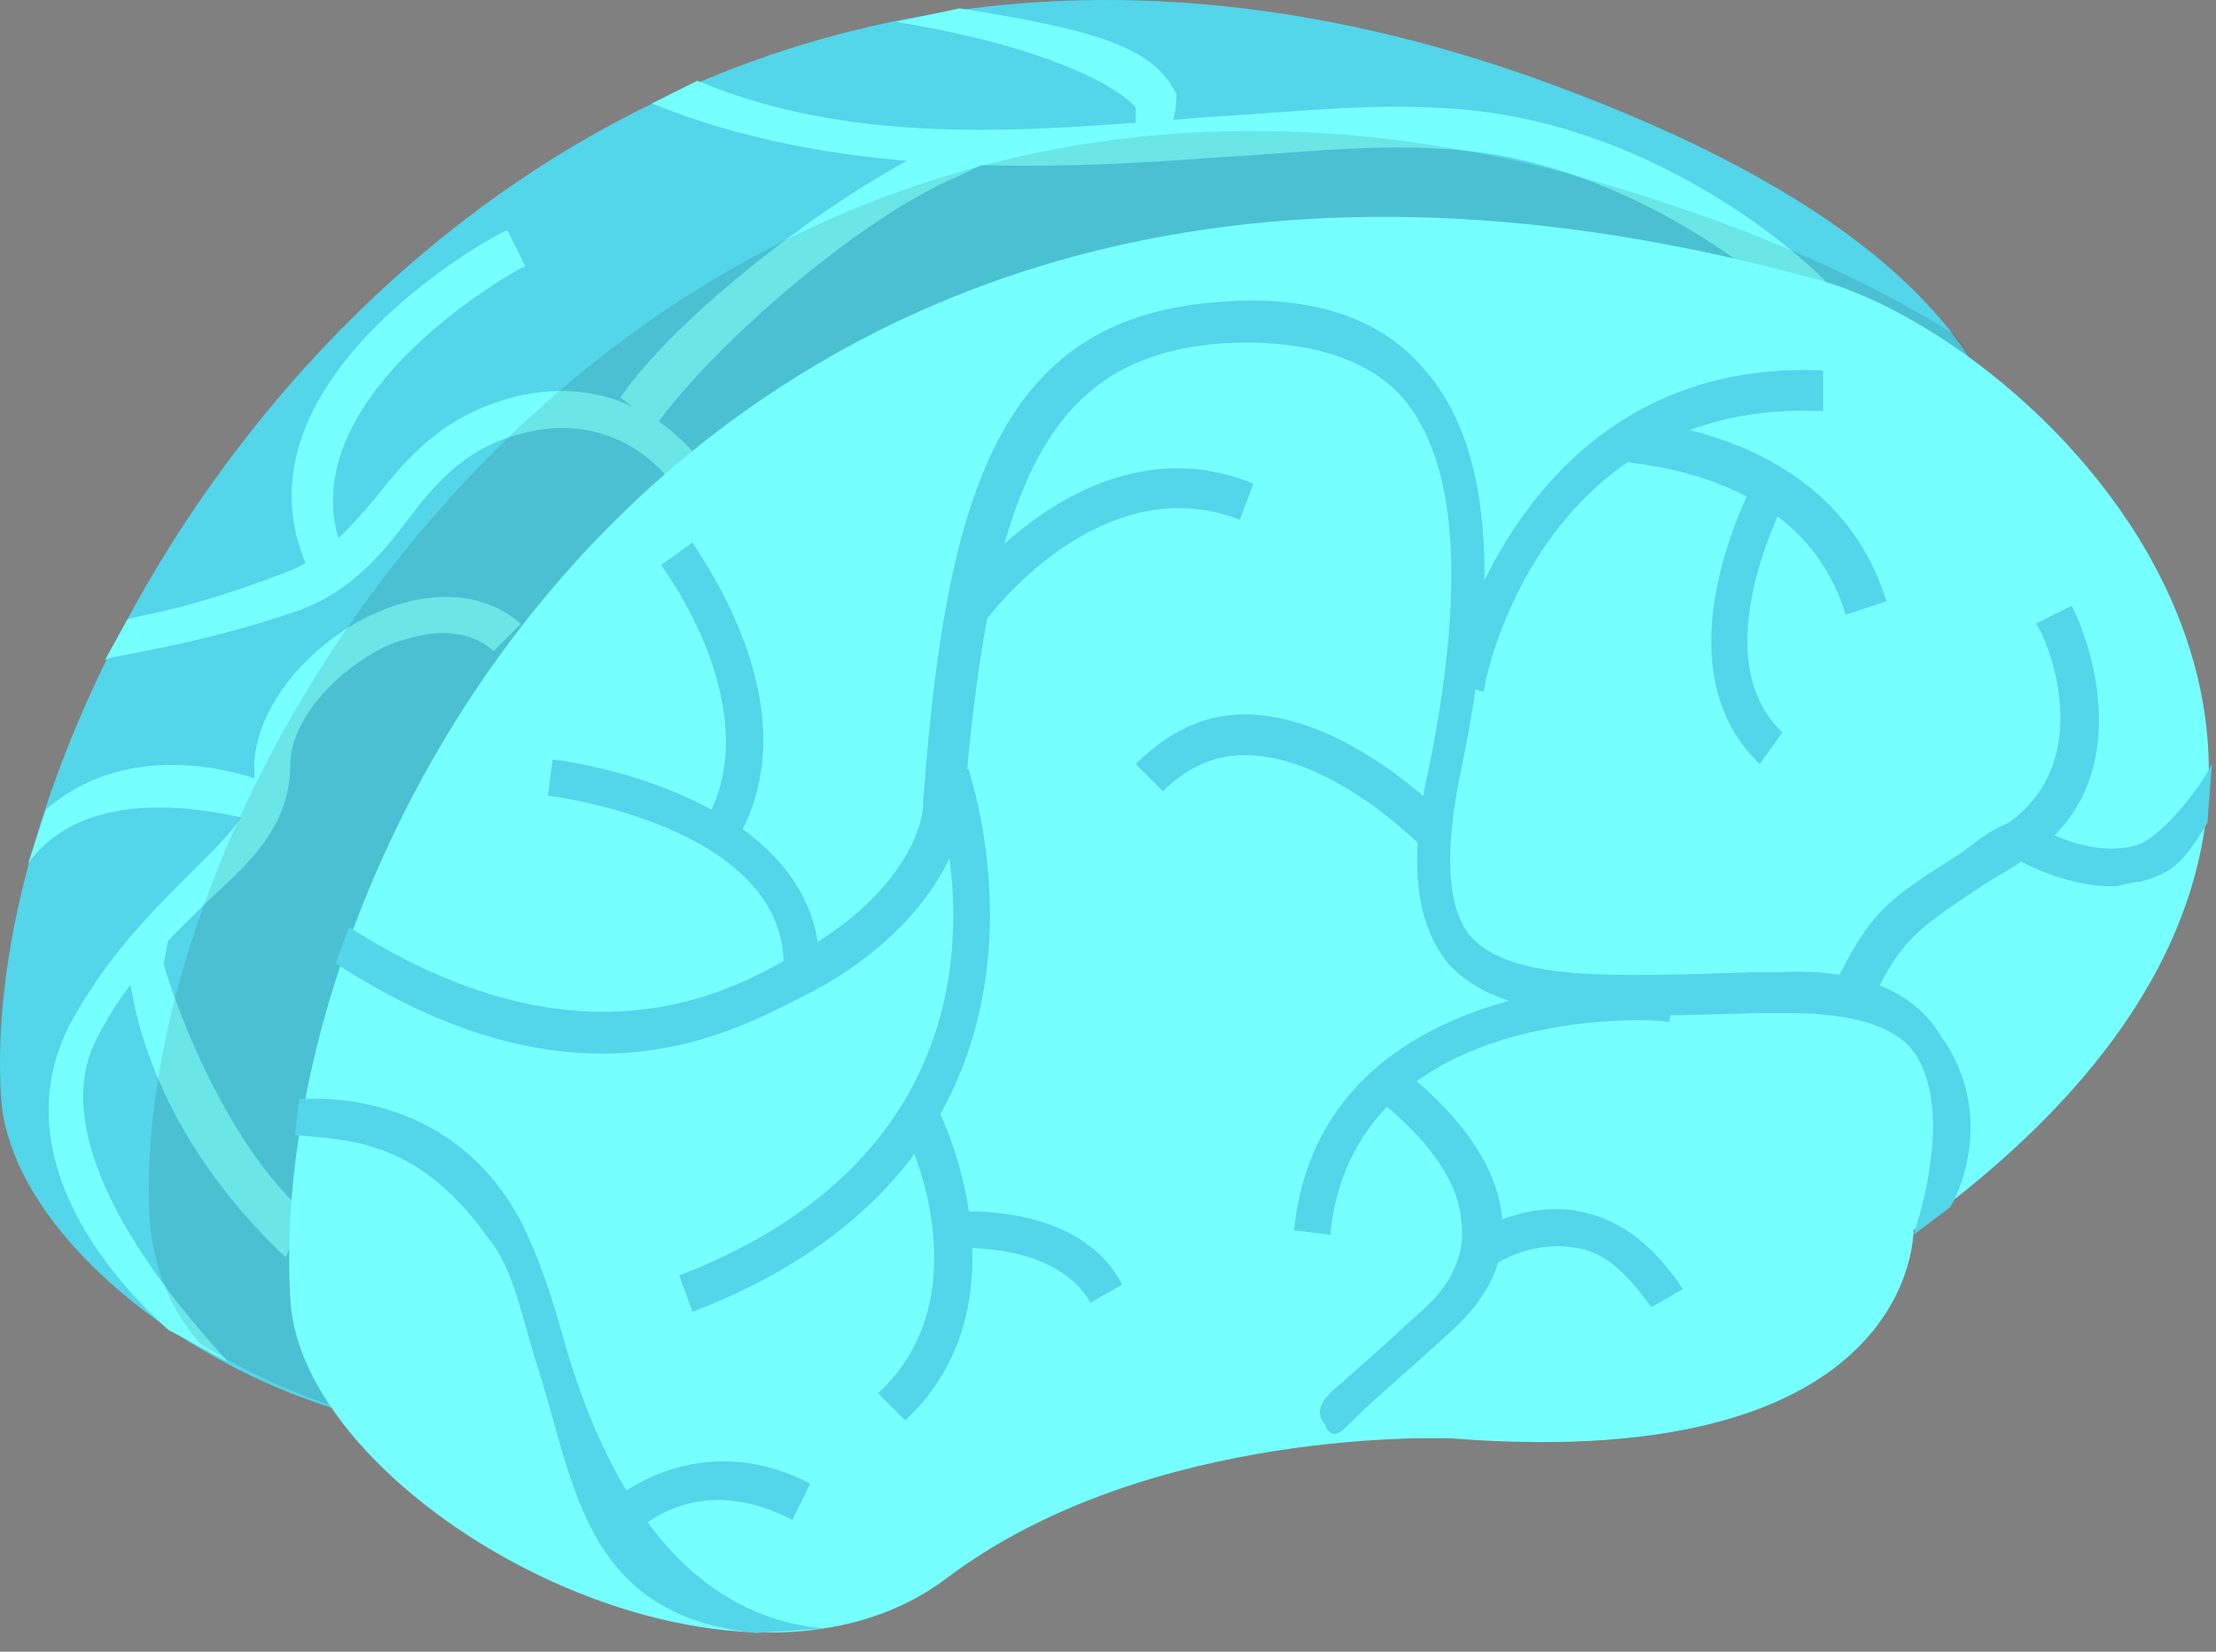 <svg width="110" height="82" viewBox="0 0 110 82" fill="none" xmlns="http://www.w3.org/2000/svg">
<rect x="0" y="0" width="110" height="82" fill="#808080" stroke="none"/>
<path d="M0.046 54.338C-1.301 31.645 27.203 -13.291 75.907 3.785C103.738 13.671 110.471 29.398 80.62 50.968C80.62 50.968 80.845 63.1 57.727 61.303C57.727 61.303 42.69 60.629 32.59 68.268C21.817 76.581 0.495 64.673 0.046 54.338Z" fill="#53D5EA"/>
<path d="M89.598 15.693C89.598 15.693 81.742 7.829 71.418 7.38C68.051 7.155 64.236 7.604 60.196 7.829C51.443 8.503 41.118 8.728 32.365 5.133L34.61 4.009C42.69 7.38 51.443 6.481 59.971 5.807C64.011 5.582 67.827 5.133 71.418 5.357C82.64 5.807 90.72 13.895 90.944 14.345L89.598 15.693Z" fill="#75FFFF"/>
<path d="M57.952 6.706L56.38 6.481C56.38 7.155 56.38 5.582 56.38 5.358C55.932 4.683 52.789 2.437 44.485 1.089L47.627 0.415C54.809 1.538 57.278 2.437 58.401 4.683C58.401 5.582 58.176 6.256 57.952 6.706Z" fill="#75FFFF"/>
<path d="M32.59 21.085L30.794 19.737C33.712 15.468 42.016 9.177 46.73 7.155C47.627 6.706 47.178 6.93 48.076 6.481L50.545 7.38C49.423 7.829 48.525 8.278 47.627 8.728C42.69 10.75 35.283 17.266 32.59 21.085Z" fill="#75FFFF"/>
<path d="M5.208 32.769L6.33 30.746C7.003 30.522 9.248 30.297 13.961 28.5C15.981 27.826 17.328 26.253 18.674 24.68C20.245 22.658 22.041 20.636 25.407 19.737C30.57 18.389 33.936 21.535 35.059 23.332L33.487 24.231C33.487 24.006 30.794 20.186 25.856 21.535C23.163 22.209 21.592 24.006 20.245 25.803C18.899 27.601 17.328 29.398 14.859 30.297C9.697 32.094 5.432 32.544 5.208 32.769Z" fill="#75FFFF"/>
<path d="M15.532 28.724C10.594 19.288 24.51 11.649 25.183 11.424L26.081 13.221C25.856 13.221 13.288 20.186 17.328 28.05L15.532 28.724Z" fill="#75FFFF"/>
<path d="M8.35 66.021C7.901 65.572 -0.403 58.607 3.412 50.968C5.208 47.597 7.452 45.351 9.248 43.553C11.268 41.531 12.839 40.183 12.614 38.161C12.614 35.015 15.532 31.87 18.45 30.522C21.368 29.174 24.061 29.398 25.856 30.971L24.51 32.319C22.714 30.747 20.245 31.645 19.123 32.094C16.43 33.443 14.41 35.914 14.41 37.936C14.41 40.857 12.614 42.654 10.37 44.677C8.574 46.474 6.33 48.496 4.759 51.642C1.617 57.933 11.268 67.369 11.268 67.594L8.35 66.021Z" fill="#75FFFF"/>
<path d="M1.392 42.879L2.29 40.183C7.003 36.139 13.288 38.835 13.737 39.06L13.063 40.857C12.839 40.857 4.759 38.161 1.392 42.879Z" fill="#75FFFF"/>
<path d="M14.185 62.426C6.106 54.787 6.33 47.148 6.33 47.148L8.35 46.699L8.126 47.822C8.126 48.047 10.594 56.135 15.083 60.18L14.185 62.426Z" fill="#75FFFF"/>
<path opacity="0.1" d="M32.59 68.268C42.69 60.629 57.727 61.303 57.727 61.303C81.069 63.325 80.62 50.968 80.62 50.968C99.698 37.037 103.738 25.579 97.004 16.591C93.413 14.345 88.7 12.098 83.314 10.3C34.385 -6.775 5.881 37.936 7.452 60.854C7.677 62.876 8.35 64.898 9.921 66.695C17.103 71.189 26.53 72.986 32.59 68.268Z" fill="black"/>
<path d="M14.41 64.448C13.063 41.756 35.732 -1.158 90.271 13.895C101.718 17.041 124.835 39.509 94.984 61.078C94.984 61.078 95.209 73.211 72.091 71.414C72.091 71.414 57.054 70.74 46.954 78.379C36.181 86.467 14.859 74.559 14.41 64.448Z" fill="#75FFFF"/>
<path d="M96.78 59.955L94.984 61.303C94.984 61.303 97.004 55.686 95.209 52.54C94.311 50.968 92.067 50.294 88.7 50.294H87.353C79.498 50.518 74.56 50.743 71.867 47.822C70.296 45.8 69.847 42.879 70.969 37.936C72.765 28.949 72.316 22.883 69.622 19.737C67.827 17.715 64.685 16.816 60.645 17.041C52.34 17.715 49.198 23.332 47.852 39.958C47.627 43.328 44.485 47.148 39.996 49.395C36.405 51.192 28.774 55.686 16.654 47.822L17.328 46.025C28.55 53.215 35.956 49.395 39.098 47.597C43.587 45.351 45.832 41.98 45.832 39.734C46.954 24.455 49.647 15.918 60.196 15.019C64.909 14.569 68.5 15.693 70.745 18.389C73.887 21.984 74.56 28.5 72.54 38.161C71.642 42.43 71.867 45.126 72.989 46.474C75.009 48.721 79.947 48.496 86.904 48.272H88.251C92.291 48.047 94.984 49.17 96.331 51.417C99.249 55.461 97.004 59.73 96.78 59.955Z" fill="#53D5EA"/>
<path d="M66.031 61.303L64.236 61.078C65.582 47.822 82.865 48.721 83.089 48.721L82.865 50.743C81.967 50.518 67.154 49.844 66.031 61.303Z" fill="#53D5EA"/>
<path d="M73.662 34.341L71.867 33.892C71.867 33.667 75.234 17.715 90.496 18.389V20.411C76.58 19.737 73.662 33.667 73.662 34.341Z" fill="#53D5EA"/>
<path d="M91.618 30.522C89.373 23.107 80.62 23.107 80.62 22.883V20.86C80.62 20.86 90.944 21.085 93.638 29.848L91.618 30.522Z" fill="#53D5EA"/>
<path d="M34.385 65.123L33.712 63.325C52.34 56.135 46.505 39.509 46.281 38.835L48.076 38.161C48.076 38.386 54.809 57.259 34.385 65.123Z" fill="#53D5EA"/>
<path d="M44.934 70.515L43.587 69.167C48.974 64.224 44.934 55.911 44.71 55.911L46.505 55.012C46.73 55.237 51.218 64.673 44.934 70.515Z" fill="#53D5EA"/>
<path d="M48.974 30.746L47.403 29.623C47.403 29.623 53.912 20.636 62.216 24.006L61.543 25.803C54.585 23.107 48.974 30.746 48.974 30.746Z" fill="#53D5EA"/>
<path d="M37.527 81.075C28.774 80.176 28.55 73.436 26.53 67.369C25.856 65.123 25.407 62.876 24.285 61.528C20.919 56.809 17.776 56.585 14.634 56.36L14.859 54.562C15.308 54.562 22.265 53.889 25.856 60.629C26.754 62.426 27.427 64.448 28.101 66.92C29.896 72.986 33.487 80.176 40.894 80.85L37.527 81.075Z" fill="#53D5EA"/>
<path d="M40.67 48.721L38.874 48.496C39.547 41.082 27.428 39.509 27.203 39.509L27.428 37.712C27.877 37.712 41.343 39.509 40.67 48.721Z" fill="#53D5EA"/>
<path d="M36.405 41.98L34.834 41.082C38.425 35.465 32.814 28.05 32.814 28.05L34.385 26.927C34.385 27.152 40.67 35.24 36.405 41.98Z" fill="#53D5EA"/>
<path d="M92.74 50.069L90.944 49.17C92.74 45.351 93.638 44.677 97.229 42.43C97.902 41.98 98.575 41.306 99.698 40.857C104.411 37.487 101.269 30.971 101.044 30.971L102.84 30.072C104.186 32.769 105.757 39.06 100.82 42.43C99.922 43.104 99.024 43.553 98.351 44.003C94.984 46.249 94.311 46.699 92.74 50.069Z" fill="#53D5EA"/>
<path d="M104.86 44.002C102.167 44.002 99.698 42.43 99.698 42.43L100.82 40.857C100.82 40.857 103.513 42.654 105.982 41.98C107.104 41.756 109.124 39.284 109.798 37.936L109.573 40.857C108.451 42.654 108.002 43.328 106.207 43.778C105.758 43.778 105.309 44.002 104.86 44.002Z" fill="#53D5EA"/>
<path d="M66.256 71.189C66.031 71.189 65.807 70.964 65.807 70.74C65.134 70.066 65.807 69.391 66.031 69.167C66.48 68.718 67.603 67.819 70.52 65.123C72.091 63.775 72.765 62.202 72.54 60.629C72.316 57.259 68.051 54.338 68.051 54.338L69.174 52.765C69.398 52.99 74.111 56.135 74.56 60.404C74.785 62.651 73.887 64.448 71.867 66.246C69.398 68.493 68.051 69.616 67.378 70.29L67.154 70.515C66.705 70.964 66.48 71.189 66.256 71.189Z" fill="#53D5EA"/>
<path d="M81.967 64.898C80.844 63.325 79.722 62.202 78.376 61.977C76.131 61.528 74.336 62.651 74.111 62.876L72.989 61.303C72.989 61.303 75.682 59.505 78.6 60.18C80.62 60.629 82.191 61.977 83.538 63.999L81.967 64.898Z" fill="#53D5EA"/>
<path d="M70.745 42.205C70.745 42.205 66.256 37.487 61.767 37.487C60.196 37.487 58.849 38.161 57.727 39.284L56.38 37.936C57.952 36.363 59.747 35.465 61.767 35.465C66.929 35.465 71.867 40.632 72.091 40.857L70.745 42.205Z" fill="#53D5EA"/>
<path d="M87.353 37.936C82.191 32.993 86.905 24.231 87.129 23.781L88.7 24.68C88.7 24.68 84.436 32.544 88.476 36.364L87.353 37.936Z" fill="#53D5EA"/>
<path d="M31.468 76.132L30.121 74.784C31.468 73.436 35.507 71.189 40.221 73.66L39.323 75.458C34.61 72.986 31.692 75.907 31.468 76.132Z" fill="#53D5EA"/>
<path d="M54.136 64.673C52.34 61.528 47.178 61.977 47.178 61.977L46.954 60.18C47.178 60.18 53.463 59.505 55.707 63.775L54.136 64.673Z" fill="#53D5EA"/>
</svg>
